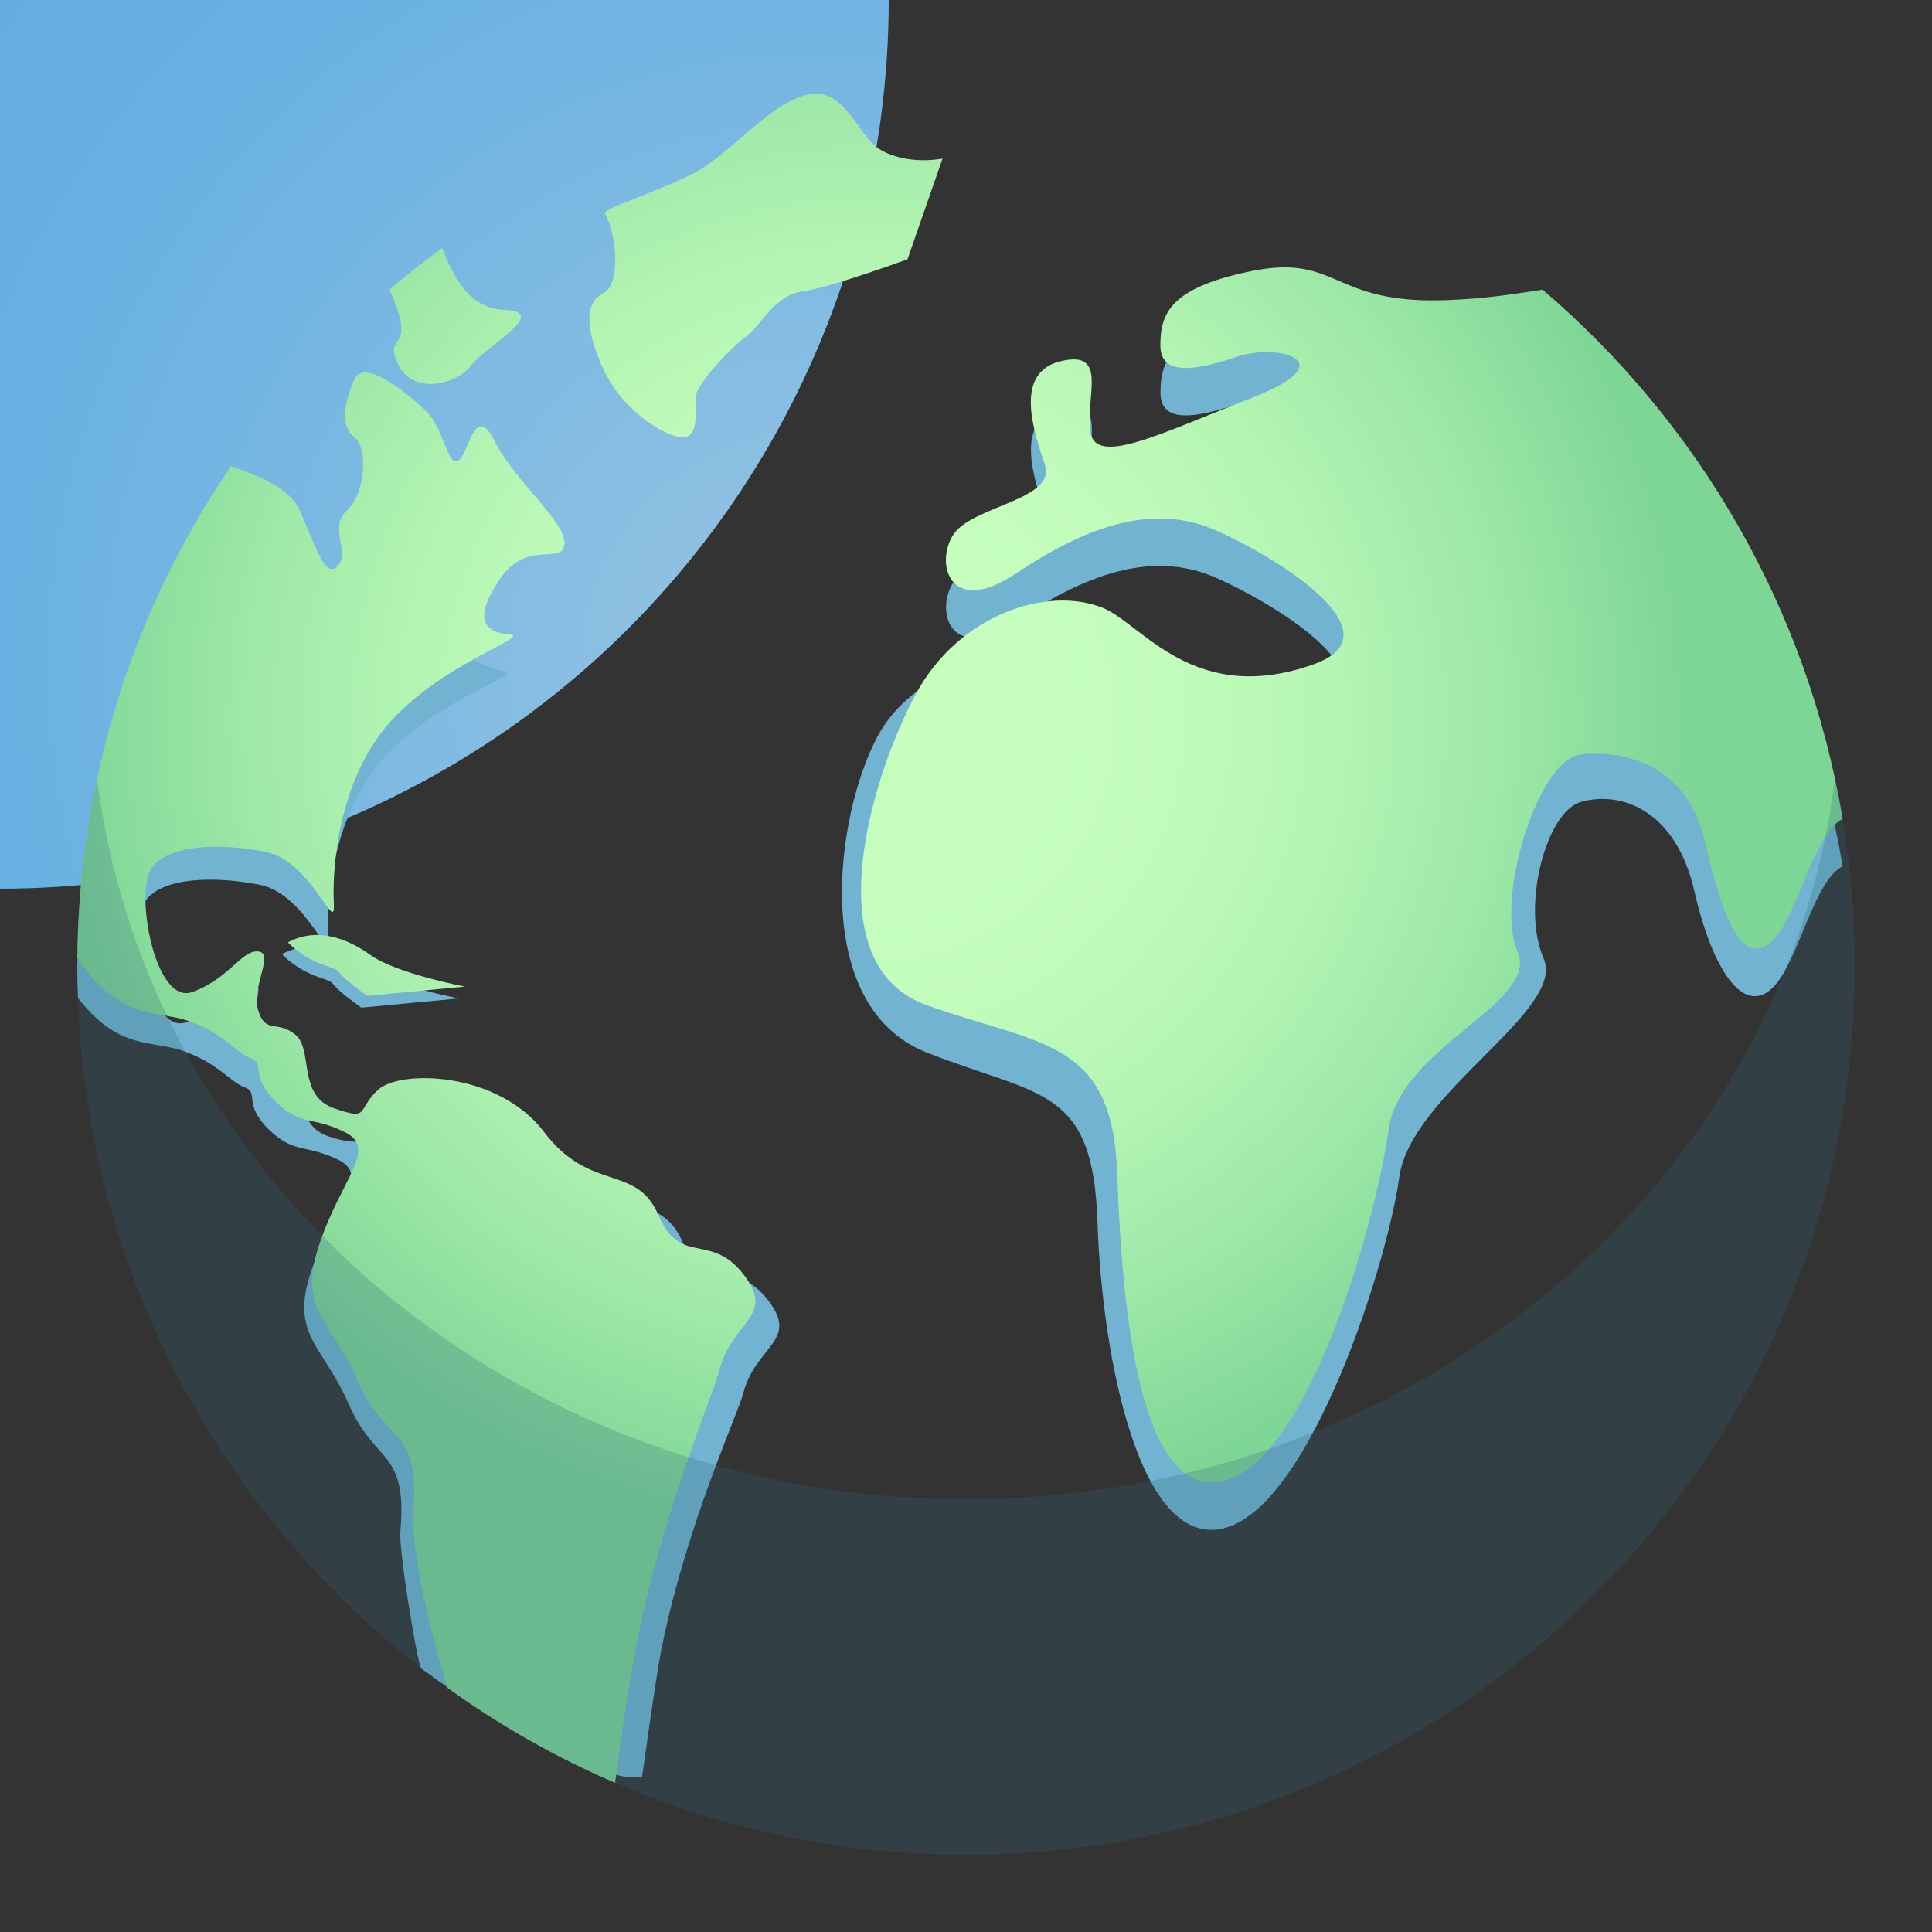 <?xml version="1.0" encoding="utf-8"?>
<!DOCTYPE svg PUBLIC "-//W3C//DTD SVG 1.1//EN" "http://www.w3.org/Graphics/SVG/1.1/DTD/svg11.dtd">
<svg version="1.1" id="icon-hello" xmlns="http://www.w3.org/2000/svg" xmlns:xlink="http://www.w3.org/1999/xlink" x="0px"
	 y="0px" width="50px" height="50px" viewBox="0 0 50 50" enable-background="new 0 0 50 50" xml:space="preserve">
<rect x="0" y="0" width="50" height="50" fill="#333333" stroke="none"/>
<radialGradient id="SVGID_1_" cx="293.715" cy="-362.171" r="32.889" gradientTransform="matrix(1 0 0 -1 -272.6 -344.99)" gradientUnits="userSpaceOnUse">
	<stop  offset="0" style="stop-color:#97C4E2"/>
	<stop  offset="0.68" style="stop-color:#66B0E2"/>
	<stop  offset="0.805" style="stop-color:#65AEDF"/>
	<stop  offset="0.885" style="stop-color:#61A7D7"/>
	<stop  offset="0.953" style="stop-color:#5A9CC8"/>
	<stop  offset="0.956" style="stop-color:#5A9BC7"/>
</radialGradient>
<circle fill="url(#SVGID_1_)" cx="0" cy="0" r="23"/>
<path fill="#71B3D0" d="M47.688,22.423c-0.744,0.351-1.142,2.468-1.801,3.13c-0.762,0.76-1.572-0.452-2.039-2.501
	c-0.469-2.047-1.859-2.601-2.935-2.298c-0.899,0.254-1.55,2.708-0.963,4.055c0.586,1.345-3.444,3.496-3.737,5.657
	c-0.293,2.165-2.263,8.427-4.486,9.07c-2.223,0.644-3.205-4.39-3.324-7.897c-0.115-3.512-1.449-3.24-4.397-4.39
	c-3.061-1.19-2.396-6.161-1.284-8.21c1.111-2.047,4.398-2.666,5.836-2.075c0.998,0.409,2.354,2.562,5.453,1.45
	c2.172-0.778-0.818-2.69-2.517-3.451c-1.696-0.761-3.452-0.059-5.207,1.111c-1.755,1.17-2.104-0.351-1.579-1.053
	s2.632-0.877,2.34-1.757c-0.293-0.876-0.818-2.397,0.409-2.69c1.229-0.293,0.644,0.877,0.765,1.814
	c0.12,0.935,1.811,0.058,4.209-0.877c2.398-0.938,0.643-1.405-0.408-1.054c-1.054,0.352-1.99,0.525-1.99-0.293
	s0.248-1.481,2.304-1.912c2.319-0.487,2.085,0.858,5.099,0.742c1.114-0.043,1.739-0.164,2.489-0.271
	C43.95,12.163,46.779,16.968,47.688,22.423z"/>
<path fill="#71B3D0" d="M19.234,36.063c-0.169,0.614-1.441,3.336-2.101,6.541C16.973,43.369,16.62,46,16.613,46h-0.008
	c-0.253,0-0.506-0.001-0.759-0.107c-0.154-0.063-0.3-0.026-0.453-0.104c-0.184-0.078-0.368-0.109-0.544-0.202
	c-0.046-0.022-0.092-0.021-0.139-0.051c-0.56-0.269-1.104-0.562-1.632-0.884c-0.224-0.139-0.438-0.271-0.652-0.416
	c-0.123-0.076-0.237-0.149-0.353-0.227c-0.122-0.085-0.238-0.16-0.354-0.244c-0.168-0.123-0.429-0.299-0.629-0.451
	c-0.068-0.047-0.13-0.092-0.183-0.129c0,0-0.009-0.009-0.009-0.017c0,0,0,0-0.008-0.007c-0.114-0.277-0.575-3.053-0.528-3.543
	c0.191-2.107-0.667-1.733-1.334-3.273c-0.675-1.548-1.541-1.785-0.966-3.474c0.575-1.687,1.548-2.438,0.69-2.858
	C7.893,29.6,7.624,29.875,6.95,29.225c-0.668-0.66-0.238-0.943-0.613-1.082c-0.384-0.139-0.668-0.613-1.572-0.936
	c-0.836-0.307-1.679,0-2.745-1.38C2.007,25.553,2,25.275,2,25c0-2.545,6.217-8.993,6.547-9.369c0.338-0.375,3.857,1.688,4.478,1.74
	c0.621,0.046-1.671,0.698-3.051,2.2c-1.388,1.496-1.533,3.796-1.479,4.64c0.045,0.843-0.575-1.081-1.771-1.312
	c-1.189-0.237-2.53-0.192-2.959,0.414c-0.43,0.613,0.099,3.473,1.05,3.144c0.958-0.33,1.288-1.073,1.718-1.027
	c0.43,0.046-0.185,0.888,0,1.495c0.191,0.612,0.483,0.237,0.958,0.612c0.475,0.367,0.047,1.542,1.005,1.871
	c0.95,0.328,1.334,0.046,1.908-0.469c0.575-0.514,3.104-0.467,4.294,1.074c1.196,1.549,2.392,0.797,2.959,2.115
	c0.575,1.311,1.342,0.422,2.2,1.495C20.715,34.706,19.564,34.799,19.234,36.063z"/>
<path fill="#71B3D0" d="M7.298,24.693c0.716-0.383,1.479-0.143,2.147,0.335c0.669,0.477,2.435,0.811,2.435,0.811
	c-2.529,0.239-2.529,0.239-2.529,0.239c-1.098-0.787-0.478-0.571-1.098-0.787C7.632,25.075,7.298,24.693,7.298,24.693z"/>
<radialGradient id="SVGID_2_" cx="295.197" cy="-363.602" r="20.98" gradientTransform="matrix(1 0 0 -1 -272.6 -344.99)" gradientUnits="userSpaceOnUse">
	<stop  offset="0.187" style="stop-color:#C6FFBD"/>
	<stop  offset="0.368" style="stop-color:#C2FCBB"/>
	<stop  offset="0.568" style="stop-color:#B4F5B3"/>
	<stop  offset="0.776" style="stop-color:#9EE8A8"/>
	<stop  offset="0.988" style="stop-color:#80D797"/>
	<stop  offset="1" style="stop-color:#7ED696"/>
</radialGradient>
<path fill="url(#SVGID_2_)" d="M47.688,21.196c-0.744,0.351-1.142,2.468-1.801,3.129c-0.762,0.76-1.289-0.468-1.757-2.517
	c-0.468-2.047-2.106-2.397-3.217-2.282c-1.113,0.119-2.226,3.746-1.64,5.092c0.586,1.346-3.041,2.458-3.336,4.621
	c-0.293,2.165-1.987,8.426-4.211,9.069c-2.224,0.646-2.69-4.389-2.811-7.897c-0.115-3.511-1.93-3.335-4.913-4.39
	c-2.984-1.053-1.405-6.024-0.293-8.073c1.11-2.047,3.407-2.802,4.845-2.211c0.998,0.409,2.354,2.563,5.453,1.451
	c2.172-0.78-0.818-2.692-2.517-3.452c-1.696-0.76-3.452-0.059-5.207,1.111c-1.755,1.17-2.104-0.352-1.579-1.054
	s2.632-0.876,2.34-1.756c-0.293-0.876-0.818-2.397,0.409-2.69c1.229-0.293,0.644,0.878,0.765,1.814
	c0.12,0.935,1.811,0.058,4.209-0.877C34.827,9.348,33.07,8.88,32.02,9.23c-1.053,0.353-1.99,0.526-1.99-0.292
	s0.248-1.481,2.305-1.912c2.318-0.487,2.085,0.858,5.1,0.741c1.113-0.042,1.738-0.163,2.488-0.27
	C43.95,10.937,46.779,15.741,47.688,21.196z"/>
<radialGradient id="SVGID_3_" cx="295.197" cy="-363.601" r="20.981" gradientTransform="matrix(1 0 0 -1 -272.6 -344.99)" gradientUnits="userSpaceOnUse">
	<stop  offset="0.187" style="stop-color:#C6FFBD"/>
	<stop  offset="0.368" style="stop-color:#C2FCBB"/>
	<stop  offset="0.568" style="stop-color:#B4F5B3"/>
	<stop  offset="0.776" style="stop-color:#9EE8A8"/>
	<stop  offset="0.988" style="stop-color:#80D797"/>
	<stop  offset="1" style="stop-color:#7ED696"/>
</radialGradient>
<path fill="url(#SVGID_3_)" d="M23.486,6.71c0,0-2.004,0.735-2.721,0.831c-0.715,0.095-1.096,0.907-1.432,1.146
	c-0.333,0.238-1.336,1.24-1.336,1.622c0,0.382,0.096,1.051-0.381,1.002c-0.477-0.048-1.528-0.715-2.005-1.766
	c-0.478-1.05-0.478-1.719,0-1.957c0.477-0.237,0.334-1.574,0.048-2.052c-0.082-0.138,0.908-0.39,2.195-1.003
	c1.066-0.507,2.097-1.961,3.149-2.1c0.886-0.116,1.221,1.104,1.767,1.433c0.717,0.43,1.623,0.238,1.623,0.238L23.486,6.71z"/>
<radialGradient id="SVGID_4_" cx="295.202" cy="-363.606" r="20.987" gradientTransform="matrix(1 0 0 -1 -272.6 -344.99)" gradientUnits="userSpaceOnUse">
	<stop  offset="0.187" style="stop-color:#C6FFBD"/>
	<stop  offset="0.368" style="stop-color:#C2FCBB"/>
	<stop  offset="0.568" style="stop-color:#B4F5B3"/>
	<stop  offset="0.776" style="stop-color:#9EE8A8"/>
	<stop  offset="0.988" style="stop-color:#80D797"/>
	<stop  offset="1" style="stop-color:#7ED696"/>
</radialGradient>
<path fill="url(#SVGID_4_)" d="M10.315,8.118c-0.065-0.205-0.143-0.416-0.235-0.622c0.439-0.375,0.895-0.733,1.362-1.077
	c0.175,0.383,0.539,1.558,1.593,1.598c1.24,0.05-0.429,0.908-0.835,1.433c-0.405,0.526-1.503,0.764-1.885,0
	C9.934,8.687,10.601,9.03,10.315,8.118z"/>
<radialGradient id="SVGID_5_" cx="295.197" cy="-363.603" r="20.98" gradientTransform="matrix(1 0 0 -1 -272.6 -344.99)" gradientUnits="userSpaceOnUse">
	<stop  offset="0.187" style="stop-color:#C6FFBD"/>
	<stop  offset="0.368" style="stop-color:#C2FCBB"/>
	<stop  offset="0.568" style="stop-color:#B4F5B3"/>
	<stop  offset="0.776" style="stop-color:#9EE8A8"/>
	<stop  offset="0.988" style="stop-color:#80D797"/>
	<stop  offset="1" style="stop-color:#7ED696"/>
</radialGradient>
<path fill="url(#SVGID_5_)" d="M18.618,35.46c-0.162,0.626-1.44,3.606-2.1,6.871c-0.261,1.291-0.437,2.619-0.6,3.808
	c-1.546-0.666-3.003-1.494-4.349-2.467c-0.568-1.943-0.945-3.783-0.873-4.585c0.19-2.147-0.764-1.767-1.432-3.342
	c-0.669-1.574-1.576-1.813-1.004-3.53c0.573-1.719,1.527-2.482,0.669-2.913c-0.859-0.429-1.146-0.142-1.814-0.811
	c-0.666-0.668-0.237-0.953-0.618-1.099c-0.382-0.143-0.669-0.621-1.575-0.953c-0.886-0.326-1.771,0.028-2.921-1.64
	c0.04-4.723,1.502-9.105,3.98-12.739c0.71,0.259,1.5,0.567,1.756,1.11c0.382,0.811,0.668,1.861,1.002,1.479
	c0.335-0.382-0.246-1.003,0.234-1.433c0.48-0.429,0.569-1.617,0.192-1.904c-0.379-0.291-0.244-0.91,0-1.483
	c0.24-0.572,1.291,0.286,1.815,0.764c0.525,0.478,0.573,1.432,0.86,1.337c0.286-0.097,0.429-1.574,0.954-0.526
	c0.523,1.051,1.86,2.101,1.813,2.673c-0.048,0.573-0.955-0.143-1.67,0.907c-0.716,1.051-0.384,1.384,0.238,1.433
	c0.62,0.048-1.671,0.715-3.055,2.242c-1.384,1.527-1.527,3.866-1.48,4.726c0.05,0.857-0.572-1.098-1.765-1.337
	c-1.192-0.238-2.529-0.195-2.959,0.428c-0.431,0.621,0.095,3.534,1.051,3.199c0.953-0.333,1.288-1.097,1.717-1.051
	c0.429,0.049-0.189,0.907,0,1.527c0.191,0.621,0.477,0.24,0.955,0.621s0.047,1.574,1.001,1.908c0.955,0.334,0.573,0.047,1.146-0.478
	c0.573-0.524,3.103-0.478,4.297,1.097c1.193,1.576,2.386,0.813,2.957,2.149c0.574,1.336,1.338,0.429,2.196,1.526
	C20.098,34.074,18.952,34.171,18.618,35.46z"/>
<radialGradient id="SVGID_6_" cx="295.198" cy="-363.6" r="20.981" gradientTransform="matrix(1 0 0 -1 -272.6 -344.99)" gradientUnits="userSpaceOnUse">
	<stop  offset="0.187" style="stop-color:#C6FFBD"/>
	<stop  offset="0.368" style="stop-color:#C2FCBB"/>
	<stop  offset="0.568" style="stop-color:#B4F5B3"/>
	<stop  offset="0.776" style="stop-color:#9EE8A8"/>
	<stop  offset="0.988" style="stop-color:#80D797"/>
	<stop  offset="1" style="stop-color:#7ED696"/>
</radialGradient>
<path fill="url(#SVGID_6_)" d="M7.451,24.388c0.716-0.383,1.48-0.144,2.147,0.334c0.669,0.477,2.435,0.811,2.435,0.811
	c-2.529,0.238-2.529,0.238-2.529,0.238c-1.098-0.787-0.478-0.57-1.098-0.787C7.786,24.77,7.451,24.388,7.451,24.388z"/>
<path opacity="0.25" fill="#32687F" enable-background="new    " d="M48,25c0,12.702-10.298,23-23,23S2,37.702,2,25
	c0-1.664,0.177-3.286,0.512-4.85C3.83,30.652,13.395,38.8,25,38.8c11.604,0,21.171-8.147,22.488-18.649
	C47.822,21.714,48,23.336,48,25z"/>
</svg>
